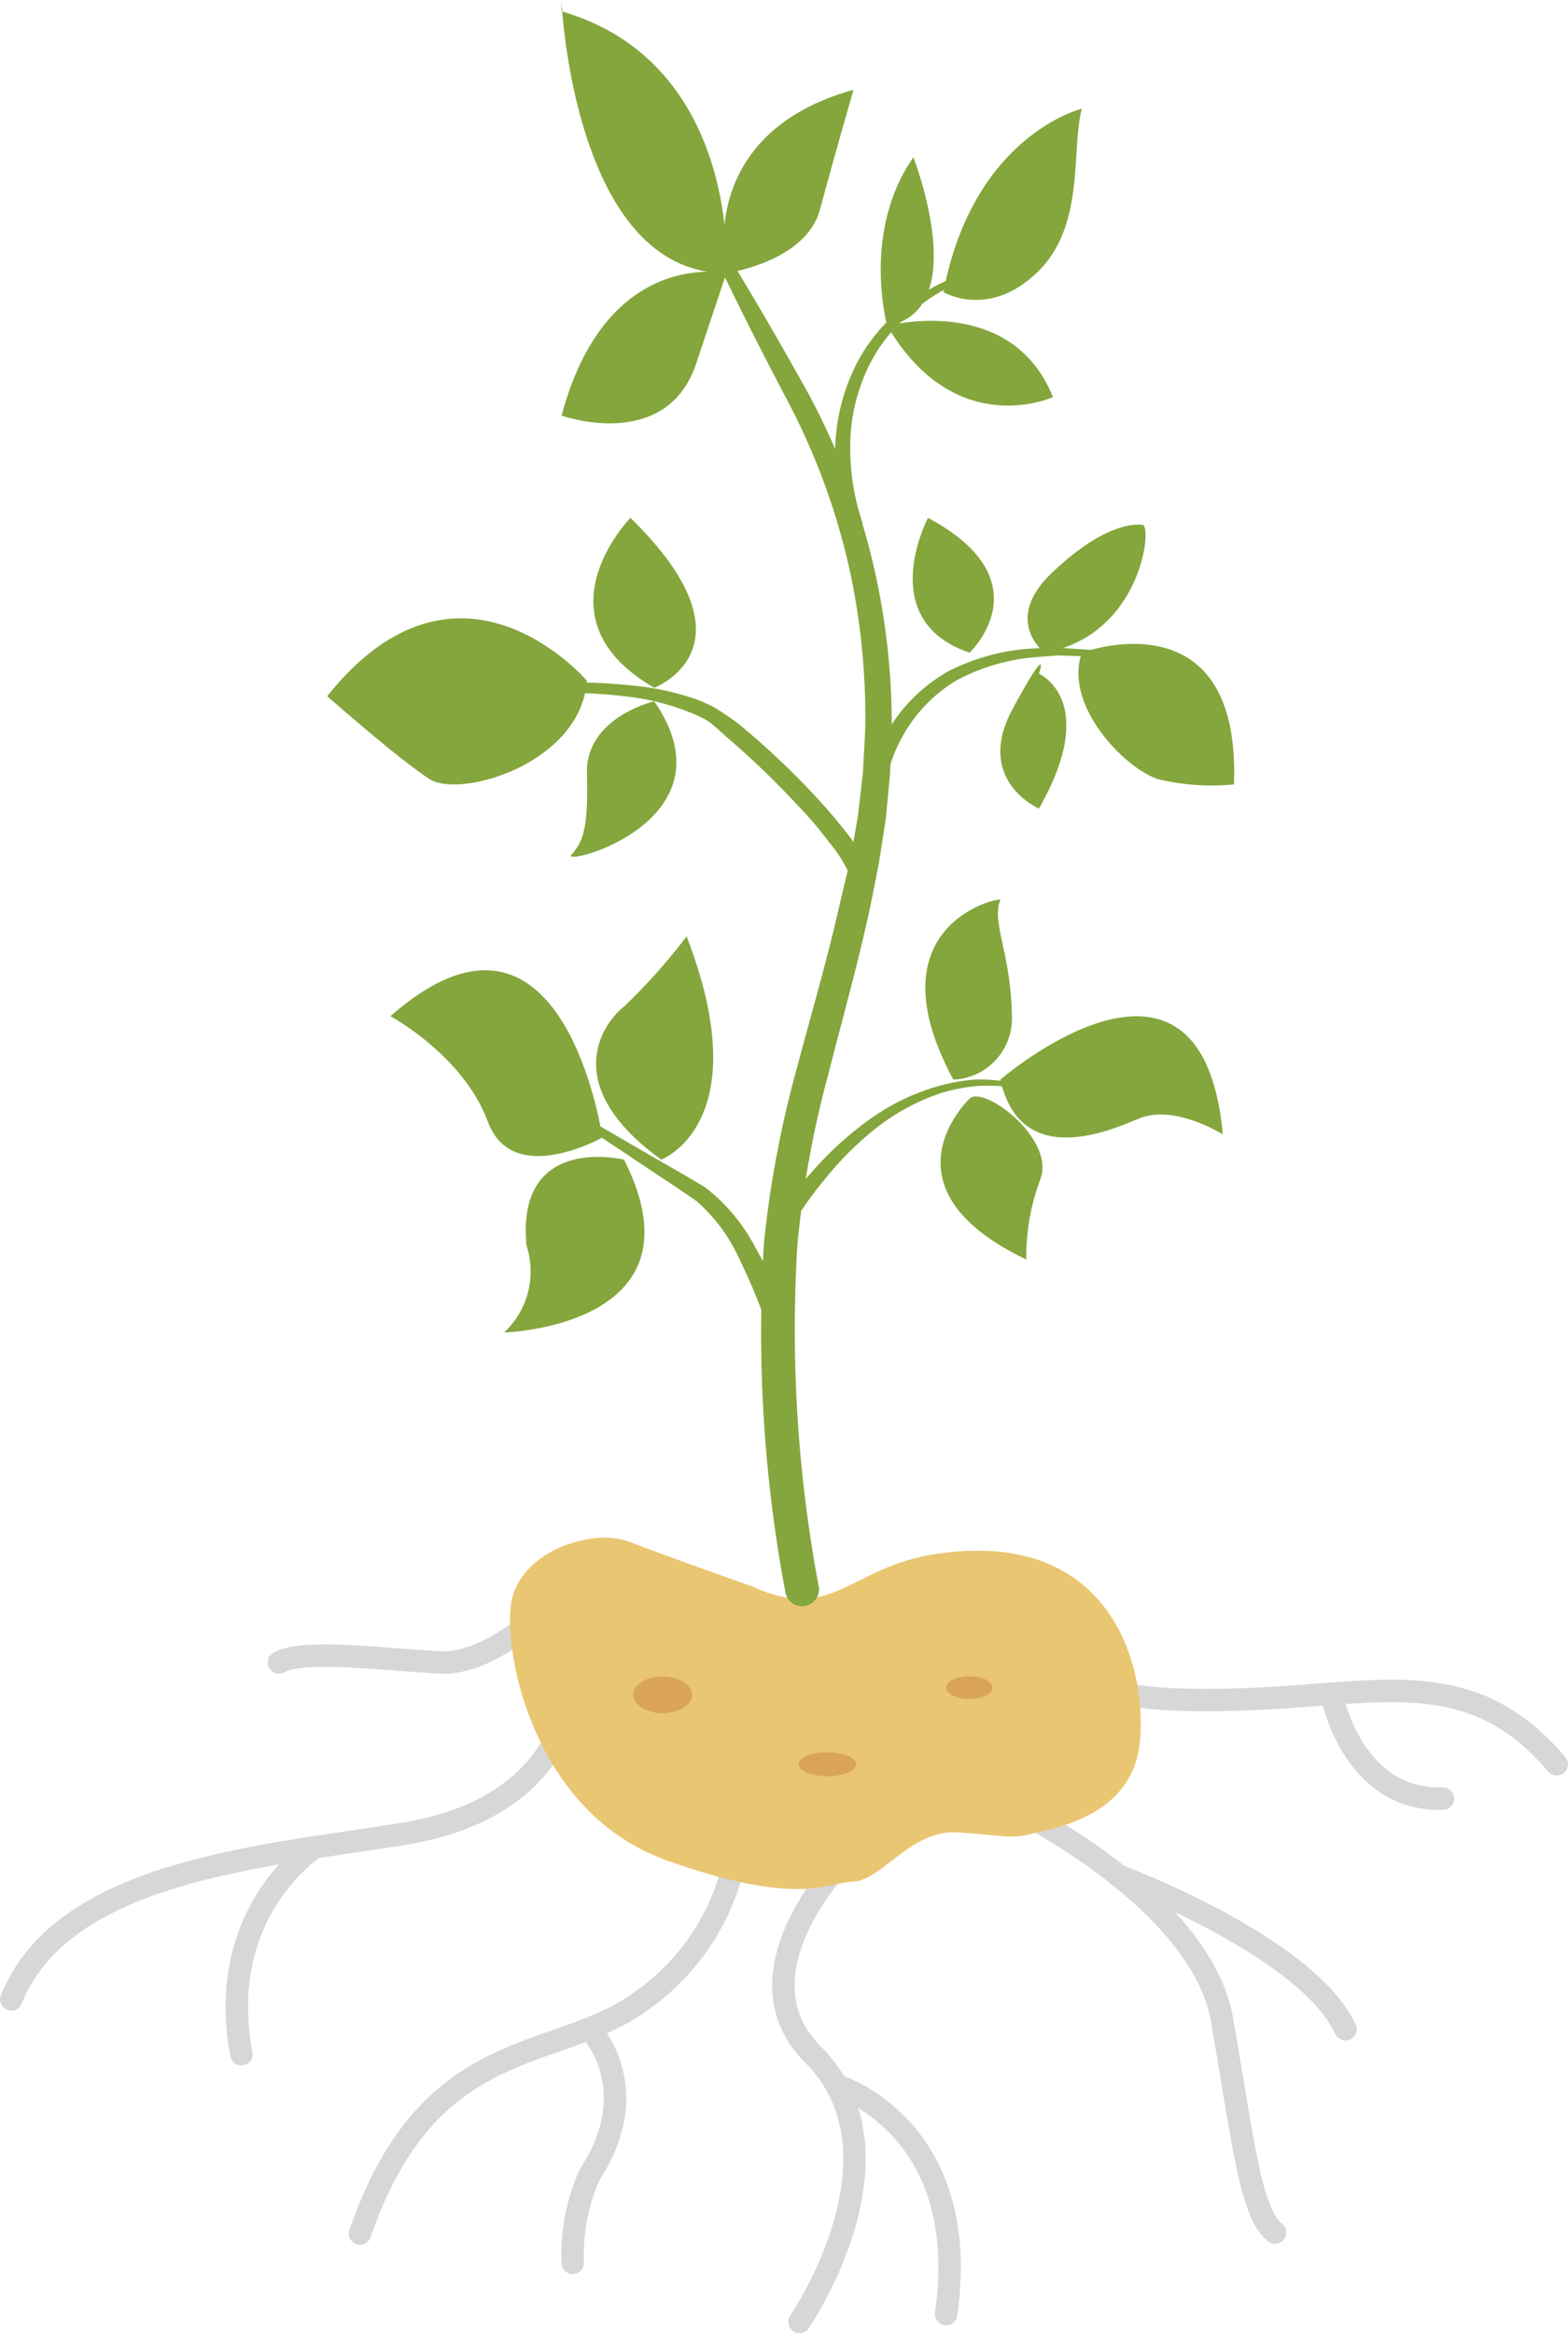 <?xml version="1.0" encoding="UTF-8"?>
<svg xmlns="http://www.w3.org/2000/svg" viewBox="0 0 80.41 119.61">
  <defs>
    <style>.cls-1{fill:none;stroke:#d7d7d7;stroke-linecap:round;stroke-linejoin:round;stroke-width:1.15px;}.cls-2{fill:#e9c671;}.cls-3{fill:#d9a458;}.cls-4{fill:#84a63c;}</style>
  </defs>
  <g id="Слой_2" data-name="Слой 2">
    <g id="Слой_1-2" data-name="Слой 1">
      <path class="cls-1" d="M28.58,81.89s-3.17,3.45-6,3.31-7-.71-8.28,0"></path>
      <path class="cls-1" d="M29,87.81c-.14.41-1.08,5-8.28,6.17S3.24,95.85.58,102.47"></path>
      <path class="cls-1" d="M16.11,94.7S11,98,12.38,105.28"></path>
      <path class="cls-1" d="M37.79,94.7A11.8,11.8,0,0,1,33,102.47c-4.39,3.32-10.94,1.59-14.54,12"></path>
      <path class="cls-1" d="M30.25,104s2.9,3,0,7.43a10,10,0,0,0-.88,4.54"></path>
      <path class="cls-1" d="M43.05,95.56s-5.43,5.67-1.37,9.72C46.86,110.46,41,119,41,119"></path>
      <path class="cls-1" d="M42.89,106.87s7,2.08,5.63,11.73"></path>
      <path class="cls-1" d="M52,92.68s9.58,4.68,10.66,10.8,1.44,9.94,2.73,10.94"></path>
      <path class="cls-1" d="M57.29,96.1S67,99.7,69,104"></path>
      <path class="cls-1" d="M56.72,86.49s1,.87,7.63.58,11.16-1.73,15.48,3.35"></path>
      <path class="cls-1" d="M68.28,86.81s1,5.51,5.72,5.37"></path>
      <path class="cls-2" d="M38.58,81.31s-4.46-1.58-6.33-2.3-5.69.5-6.05,3.24,1.3,10.72,8,13.1,8.14,1.15,9.58,1.08,2.95-2.67,5.32-2.52,2.74.36,3.82.07,5.18-.86,5.54-4.75-1.53-11-10.58-9.57C43.55,80.35,42.69,83.18,38.58,81.31Z"></path>
      <ellipse class="cls-3" cx="49.71" cy="86.49" rx="1.19" ry="0.58"></ellipse>
      <ellipse class="cls-3" cx="42.43" cy="90.42" rx="1.48" ry="0.61"></ellipse>
      <ellipse class="cls-3" cx="33.98" cy="86.86" rx="1.51" ry="0.94"></ellipse>
      <path class="cls-4" d="M28.8,0c0,.58.77,14,8.45,14C37.25,14,38,3.26,28.8.58"></path>
      <path class="cls-4" d="M37.25,14s-1.73-7.1,6.52-9.4c0,0-1,3.45-1.72,6.14S37.25,14,37.25,14Z"></path>
      <path class="cls-4" d="M37.25,14s-6.15-1.34-8.45,7.3c0,0,5.38,1.92,6.91-2.69Z"></path>
      <path class="cls-4" d="M55.48,5.57s-5.56,1.34-7.1,9.4c0,0,2.3,1.39,4.8-1S54.91,7.68,55.48,5.57Z"></path>
      <path class="cls-4" d="M45.5,16.7s-1.34-4.8,1.34-8.64C46.84,8.06,49.92,15.93,45.5,16.7Z"></path>
      <path class="cls-4" d="M45.5,16.7S51.84,15,54,20.35C54,20.35,49,22.65,45.5,16.7Z"></path>
      <path class="cls-4" d="M32.33,26.54s-5,5.11,1.22,8.71C33.55,35.25,39.09,33.16,32.33,26.54Z"></path>
      <path class="cls-4" d="M30.1,34.89s-6.55-7.7-13.32.79c0,0,3.67,3.24,5.25,4.25S29.78,39.13,30.1,34.89Z"></path>
      <path class="cls-4" d="M33.55,35.94s-3.53.82-3.45,3.7-.22,3.53-.8,4.17S37.8,42.11,33.55,35.94Z"></path>
      <path class="cls-4" d="M47.59,26.54s-2.78,5.25,2.13,6.91C49.72,33.45,53.64,29.78,47.59,26.54Z"></path>
      <path class="cls-4" d="M53.56,33.45s-2.18-1.66.39-4.1,4.15-2.52,4.65-2.45S58.53,32.58,53.56,33.45Z"></path>
      <path class="cls-4" d="M55.48,33.45s8.16-3.05,7.8,6.75a11.59,11.59,0,0,1-3.89-.27C57.74,39.42,54.52,36.18,55.48,33.45Z"></path>
      <path class="cls-4" d="M53.28,34.53s3.16,1.37,0,6.91c0,0-3.34-1.44-1.35-5.11S53.28,34.53,53.28,34.53Z"></path>
      <path class="cls-4" d="M51.3,46.12c.07-.18-6.73,1.22-2.41,9.21a3.13,3.13,0,0,0,3-3.31C51.84,48.85,50.83,47.27,51.3,46.12Z"></path>
      <path class="cls-4" d="M51.3,55.33s10.33-8.92,11.41,2.81c0,0-2.38-1.51-4.18-.86C57.62,57.6,52.41,60.3,51.3,55.33Z"></path>
      <path class="cls-4" d="M49.69,56.34s-4.76,4.53,2.94,8.21a11.31,11.31,0,0,1,.72-4.11C54.15,58.35,50.35,55.52,49.69,56.34Z"></path>
      <path class="cls-4" d="M33.91,59.43s5-1.87,1.3-11.44A30.43,30.43,0,0,1,32,51.59C30.82,52.52,28.73,55.69,33.91,59.43Z"></path>
      <path class="cls-4" d="M30.89,58.3s-2-14-10.87-6.22c0,0,3.74,2,5,5.41S30.89,58.3,30.89,58.3Z"></path>
      <path class="cls-4" d="M32,59.43s-5.55-1.36-5,4.4a4.28,4.28,0,0,1-1.15,4.46S36.33,68,32,59.43Z"></path>
      <path class="cls-4" d="M36.81,12.26c1.6,2.53,3.07,5.1,4.54,7.72a35.7,35.7,0,0,1,3.31,8.44,36.13,36.13,0,0,1,1.07,9l-.09,2.28L45.42,42l-.35,2.25-.44,2.21c-.63,2.94-1.45,5.83-2.18,8.7a51.62,51.62,0,0,0-1.56,8.66A71.28,71.28,0,0,0,42,81.39h0a.87.87,0,0,1-1.71.28h0a71.91,71.91,0,0,1-1.11-18,54.29,54.29,0,0,1,1.68-8.91c.77-2.9,1.61-5.74,2.25-8.63L43.62,44,44,41.79l.25-2.18.12-2.19a35.4,35.4,0,0,0-.91-8.7,34.65,34.65,0,0,0-3.09-8.21c-1.38-2.62-2.74-5.3-4-8a.25.25,0,0,1,.12-.33.24.24,0,0,1,.32.09Z"></path>
      <path class="cls-4" d="M43.34,27A12.77,12.77,0,0,1,42.83,23a10.13,10.13,0,0,1,.9-3.95,8.62,8.62,0,0,1,2.47-3.19,11.1,11.1,0,0,1,1.66-1.14c.58-.32,1.21-.56,1.81-.84a.14.14,0,0,1,.2.07.15.15,0,0,1-.07.21h0c-.57.3-1.18.55-1.73.89a9.64,9.64,0,0,0-1.54,1.15,8.11,8.11,0,0,0-2.21,3.08A9.46,9.46,0,0,0,43.6,23a12,12,0,0,0,.61,3.73v0a.46.46,0,0,1-.29.58.45.45,0,0,1-.58-.29Z"></path>
      <path class="cls-4" d="M44.38,40.61A8.68,8.68,0,0,1,45.81,37a8.38,8.38,0,0,1,2.85-2.61,10.83,10.83,0,0,1,3.66-1.1c.63-.08,1.27-.07,1.9-.1l1.88.13a.17.17,0,0,1,.15.18.15.15,0,0,1-.17.15h0l-1.85-.06c-.61.06-1.23.08-1.83.17A10.31,10.31,0,0,0,49,34.9a7.66,7.66,0,0,0-2.51,2.49,7.87,7.87,0,0,0-1.15,3.29v0a.45.45,0,0,1-.51.41.46.46,0,0,1-.42-.51Z"></path>
      <path class="cls-4" d="M28,35a30,30,0,0,1,5.1.21,14.19,14.19,0,0,1,2.52.6,5.22,5.22,0,0,1,.61.25,3.46,3.46,0,0,1,.6.32,12.57,12.57,0,0,1,1.07.74,41.06,41.06,0,0,1,3.73,3.49c.58.62,1.15,1.26,1.68,1.94a7.71,7.71,0,0,1,1.34,2.34.48.48,0,0,1-.32.61.49.49,0,0,1-.61-.32h0v0a7.09,7.09,0,0,0-1.19-2c-.49-.65-1-1.27-1.6-1.88a43.42,43.42,0,0,0-3.59-3.46c-.31-.27-.61-.56-.92-.8a2.25,2.25,0,0,0-.5-.29,5.22,5.22,0,0,0-.54-.24A12.71,12.71,0,0,0,33,35.82a25,25,0,0,0-5-.29h0a.27.27,0,0,1-.29-.27A.29.29,0,0,1,28,35Z"></path>
      <path class="cls-4" d="M29.53,57l3.31,1.92c1.11.65,2.2,1.25,3.33,1.94a9.36,9.36,0,0,1,2.56,3.06,29.76,29.76,0,0,1,1.69,3.51.58.58,0,0,1-.32.77.59.59,0,0,1-.78-.31v0h0a30.07,30.07,0,0,0-1.45-3.46,8.56,8.56,0,0,0-2.16-2.88c-1-.7-2.11-1.41-3.16-2.12l-3.18-2.12a.16.16,0,0,1,0-.22A.16.16,0,0,1,29.53,57Z"></path>
      <path class="cls-4" d="M39.45,63a20.42,20.42,0,0,1,2.33-3.1,17.12,17.12,0,0,1,2.87-2.57,11.3,11.3,0,0,1,3.48-1.67A9.47,9.47,0,0,1,50,55.33,8.85,8.85,0,0,1,52,55.5a.12.12,0,0,1,.09.14.11.11,0,0,1-.13.1h0a8.2,8.2,0,0,0-1.85-.08,9.29,9.29,0,0,0-1.82.35A11,11,0,0,0,45,57.76a16.23,16.23,0,0,0-2.64,2.6,20,20,0,0,0-2.08,3h0a.47.47,0,0,1-.64.19.47.47,0,0,1-.19-.64Z"></path>
    </g>
  </g>
</svg>

